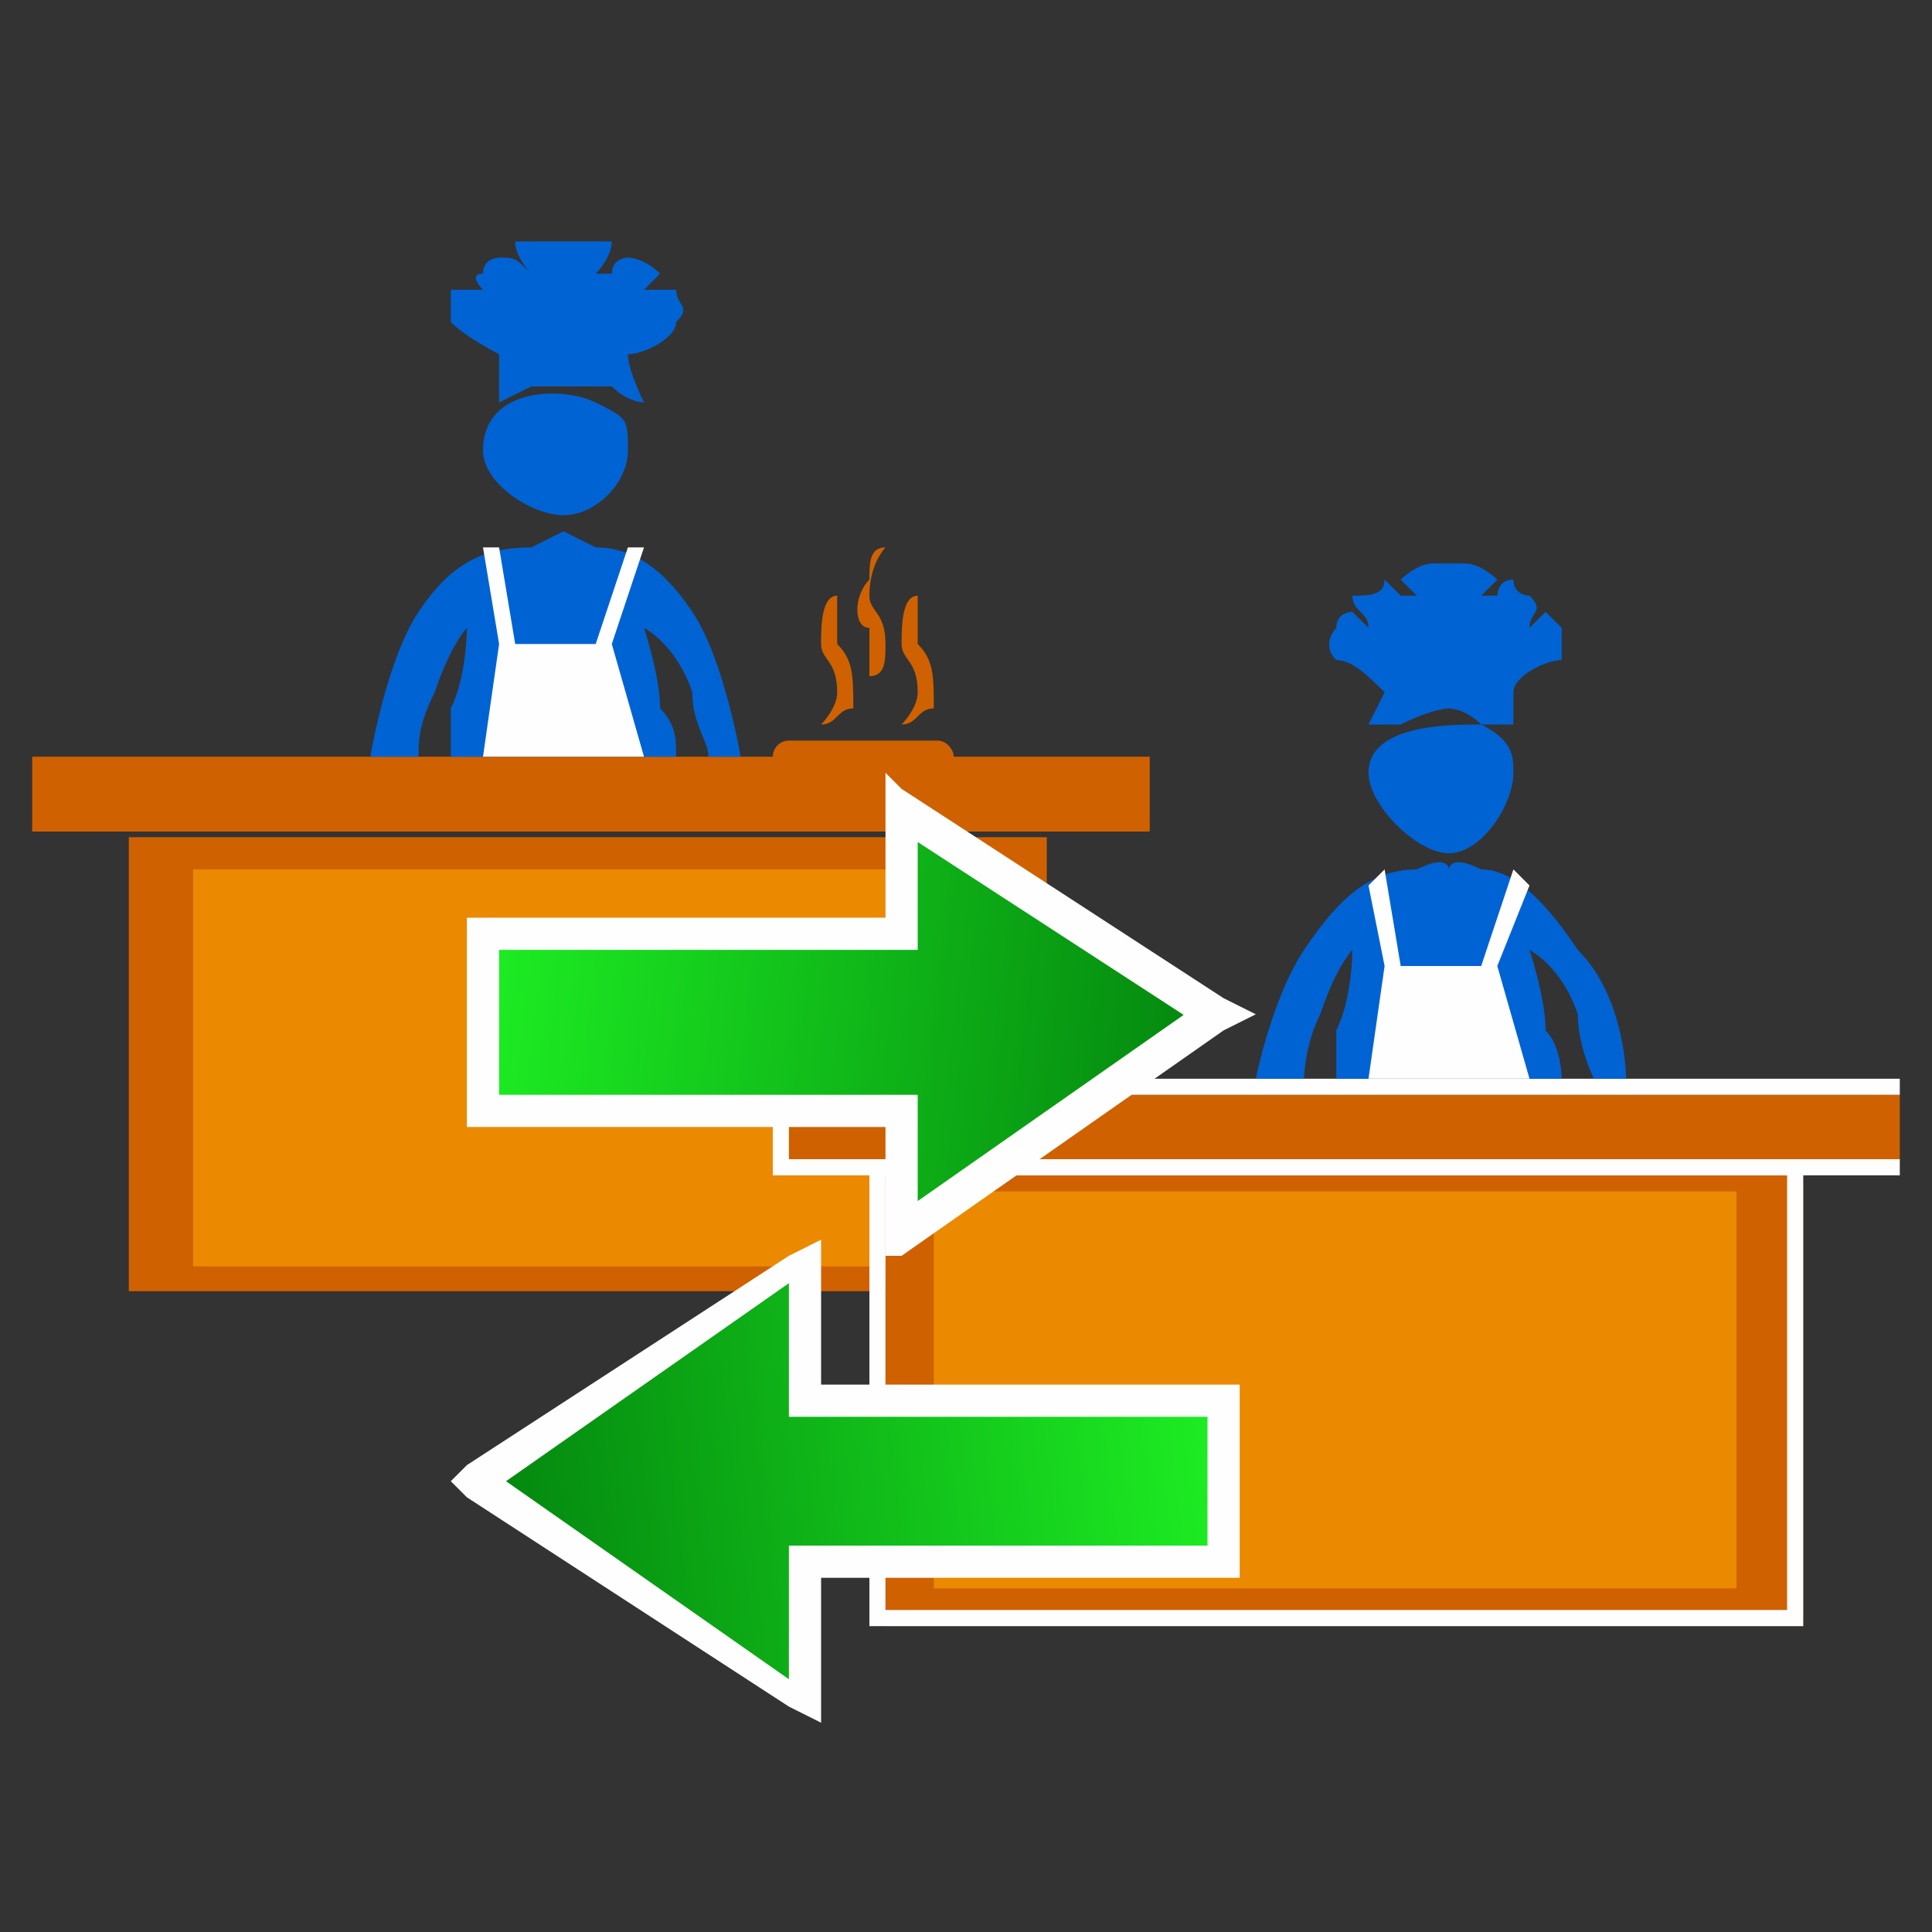 <?xml version="1.0" encoding="UTF-8"?>
<!DOCTYPE svg PUBLIC "-//W3C//DTD SVG 1.1//EN" "http://www.w3.org/Graphics/SVG/1.1/DTD/svg11.dtd">
<!-- Creator: CorelDRAW X7 -->
<svg xmlns="http://www.w3.org/2000/svg" xml:space="preserve" width="120px" height="120px" version="1.1" style="shape-rendering:geometricPrecision; text-rendering:geometricPrecision; image-rendering:optimizeQuality; fill-rule:evenodd; clip-rule:evenodd"
viewBox="0 0 120 120"
 xmlns:xlink="http://www.w3.org/1999/xlink">
 <rect x="0" y="0" width="120" height="120" fill="#333333" stroke="none"/>
 <defs>
  <style type="text/css">
   <![CDATA[
    .fil0 {fill:none}
    .fil4 {fill:#FEFEFE}
    .fil3 {fill:#0063D4}
    .fil1 {fill:#CF6100}
    .fil2 {fill:#EB8900}
    .fil5 {fill:#FEFEFE;fill-rule:nonzero}
    .fil6 {fill:url(#id0);fill-rule:nonzero}
    .fil7 {fill:url(#id1);fill-rule:nonzero}
   ]]>
  </style>
  <linearGradient id="id0" gradientUnits="userSpaceOnUse" x1="74.706" y1="65.87" x2="30.83" y2="60.673">
   <stop offset="0" style="stop-opacity:1; stop-color:#04870F"/>
   <stop offset="1" style="stop-opacity:1; stop-color:#1DEB23"/>
  </linearGradient>
  <linearGradient id="id1" gradientUnits="userSpaceOnUse" xlink:href="#id0" x1="30.83" y1="94.537" x2="74.706" y2="89.34">
  </linearGradient>
 </defs>
 <g id="Layer_x0020_1">
  <rect class="fil0" width="120" height="120"/>
  <g id="_631183136">
   <g>
    <rect class="fil1" x="8" y="52" width="57.018" height="28.199"/>
    <rect class="fil2" x="12" y="54" width="49.861" height="24.66"/>
    <rect class="fil1" x="2" y="47" width="69.413" height="4.648"/>
   </g>
   <g>
    <path class="fil3" d="M23 47c0,0 1,-6 3,-9 2,-3 4,-4 7,-4 2,-1 2,-1 2,-1 0,0 0,0 2,1 2,0 4,1 6,4 2,3 3,9 3,9l-2 0c0,-1 -1,-2 -1,-4 -1,-3 -3,-4 -3,-4 0,0 1,3 1,5 1,1 1,2 1,3l-7 0 -7 0c0,-1 0,-2 0,-3 1,-2 1,-5 1,-5 0,0 -1,1 -2,4 -1,2 -1,3 -1,4l-3 0z"/>
    <path class="fil4" d="M30 34l1 6 -1 7 10 0 -2 -7 2 -6 -1 0 -2 6c0,0 -5,0 -5,0 0,0 -1,-6 -1,-6l-1 0z"/>
    <path class="fil3" d="M31 25c0,0 0,-2 0,-3 0,0 -2,-1 -3,-2 0,-1 0,-1 0,-2 1,0 1,0 1,0l1 0c0,0 -1,-1 0,-1 0,-1 1,-1 1,-1 1,0 1,0 2,1 0,0 0,0 0,0 0,0 -1,-1 -1,-2 0,0 1,0 2,0 1,0 1,0 1,0 0,0 0,0 1,0 1,0 2,0 2,0 0,1 -1,2 -1,2 0,0 1,0 1,0 0,-1 1,-1 1,-1 0,0 1,0 2,1 0,0 -1,1 -1,1l1 0c0,0 1,0 1,0 0,1 1,1 0,2 0,1 -2,2 -3,2 0,1 1,3 1,3 0,0 -1,0 -2,-1 -2,0 -3,0 -3,0 0,0 -1,0 -2,0 -2,1 -2,1 -2,1z"/>
    <path class="fil3" d="M39 28c0,2 -2,4 -4,4 -2,0 -5,-2 -5,-4 0,-4 5,-4 7,-3 2,1 2,1 2,3z"/>
   </g>
   <g>
    <path class="fil1" d="M52 37c0,0 0,0 0,1 0,0 0,1 0,2 1,1 1,2 1,4 -1,0 -1,1 -2,1 0,0 1,-1 1,-2 0,-2 -1,-2 -1,-3 0,-1 0,-3 1,-3 0,0 0,0 0,0z"/>
    <path class="fil1" d="M54 42c0,0 0,0 0,0 0,-1 0,-2 0,-3 -1,0 -1,-2 0,-3 0,-1 0,-2 1,-2 0,0 -1,1 -1,3 0,1 1,1 1,3 0,1 0,2 -1,2 0,1 0,0 0,0z"/>
    <path class="fil1" d="M57 37c0,0 0,0 0,1 0,0 0,1 0,2 1,1 1,2 1,4 -1,0 -1,1 -2,1 0,0 1,-1 1,-2 0,-2 -1,-2 -1,-3 0,-1 0,-3 1,-3 0,0 0,0 0,0z"/>
   </g>
   <rect class="fil1" x="48" y="46" width="11.236" height="2.195" rx="1" ry="1"/>
   <g>
    <g>
     <polygon class="fil1" points="55,72 112,72 112,101 55,101 "/>
     <path id="1" class="fil5" d="M112 73l-57 0 0 -1 57 0 0 0 0 1zm0 -1l0 0 0 0 0 0zm-1 29l0 -29 1 0 0 29 0 0 -1 0zm1 0l0 0 0 0 0 0zm-57 -1l57 0 0 1 -57 0 -1 0 1 -1zm0 1l-1 0 0 0 1 0zm0 -29l0 29 -1 0 0 -29 1 0 0 0zm-1 0l0 0 1 0 -1 0z"/>
    </g>
    <rect class="fil2" x="58" y="74" width="49.861" height="24.66"/>
    <g>
     <polygon class="fil1" points="49,68 118,68 118,72 49,72 "/>
     <path id="1" class="fil5" d="M118 68l-69 0 0 -1 69 0 0 1 0 0zm0 -1l0 0 0 1 0 -1zm0 5l0 -4 0 0 0 4 0 1 0 -1zm0 0l0 1 0 0 0 -1zm-69 0l69 0 0 1 -69 0 -1 -1 1 0zm0 1l-1 0 0 -1 1 1zm0 -5l0 4 -1 0 0 -4 1 -1 0 1zm-1 0l0 -1 1 0 -1 1z"/>
    </g>
   </g>
   <g>
    <g id="_631183544">
     <path class="fil3" d="M78 67c0,0 1,-5 3,-8 2,-3 4,-5 7,-5 2,-1 2,0 2,0 0,0 0,-1 2,0 2,0 4,2 6,5 3,3 3,8 3,8l-2 0c0,0 -1,-2 -1,-4 -1,-3 -3,-4 -3,-4 0,0 1,3 1,5 1,1 1,3 1,3l-7 0 -7 0c0,0 0,-2 0,-3 1,-2 1,-5 1,-5 0,0 -1,1 -2,4 -1,2 -1,4 -1,4l-3 0z"/>
     <path class="fil4" d="M85 55l1 5 -1 7 10 0 -2 -7 2 -5 -1 -1 -2 6c0,0 -5,0 -5,0 0,0 -1,-6 -1,-6l-1 1z"/>
    </g>
    <path class="fil3" d="M85 45c0,0 1,-2 1,-2 -1,-1 -2,-2 -3,-2 -1,-1 0,-2 0,-2 0,-1 1,-1 1,-1l1 1c0,-1 -1,-1 -1,-2 1,0 2,0 2,-1 0,0 1,1 1,1 0,0 1,0 1,0 0,0 -1,-1 -1,-1 0,0 1,-1 2,-1 1,0 1,0 1,0 0,0 0,0 1,0 1,0 2,1 2,1 0,0 -1,1 -1,1 0,0 0,0 1,0 0,0 0,-1 1,-1 0,1 1,1 1,1 1,1 0,1 0,2l1 -1c0,0 0,0 1,1 0,0 0,1 0,2 -1,0 -3,1 -3,2 0,0 0,2 0,2 0,0 0,0 -2,0 -1,-1 -2,-1 -2,-1 0,0 -1,0 -3,1 -1,0 -2,0 -2,0z"/>
    <path class="fil3" d="M94 48c0,2 -2,5 -4,5 -2,0 -5,-3 -5,-5 0,-3 5,-3 7,-3 2,1 2,2 2,3z"/>
   </g>
   <g>
    <g>
     <path class="fil6" d="M30 58l26 0 0 -8 20 13 -20 14 0 -8 -26 0 0 -11zm13 0m13 -4m10 3m0 13m-10 3m-13 -4m-13 -6"/>
     <path id="1" class="fil5" d="M56 57l1 1 -1 1 -26 0 0 -2 26 0zm1 1l0 1 -1 0 1 -1zm-2 -8l1 -1 1 1 0 8 -2 0 0 -8zm0 0l0 -2 1 1 -1 1zm21 12l0 2 -1 0 -20 -13 1 -2 20 13zm0 0l2 1 -2 1 0 -2zm-20 16l-1 -1 0 -1 20 -14 1 2 -20 14zm0 0l-1 0 0 -1 1 1zm-1 -9l1 -1 1 1 0 8 -2 0 0 -8zm1 -1l1 0 0 1 -1 -1zm-26 2l-1 -1 1 -1 26 0 0 2 -26 0zm0 0l-1 0 0 -1 1 1zm-1 -12l1 -1 1 1 0 11 -2 0 0 -11zm0 0l0 -1 1 0 -1 1z"/>
    </g>
    <g>
     <path class="fil7" d="M76 87l-26 0 0 -8 -20 13 20 13 0 -8 26 0 0 -10zm-13 0m-13 -4m-10 2m0 14m10 2m13 -4m13 -5"/>
     <path id="1" class="fil5" d="M50 86l26 0 0 2 -26 0 -1 -1 1 -1zm0 2l-1 0 0 -1 1 1zm1 -9l0 8 -2 0 0 -8 0 -1 2 1zm-2 -1l2 -1 0 2 -2 -1zm-20 13l20 -13 1 1 -20 14 -1 0 0 -2zm0 2l-1 -1 1 -1 0 2zm20 13l-20 -13 1 -2 20 14 1 0 -2 1zm2 -1l0 2 -2 -1 2 -1zm0 -8l0 8 -2 0 0 -8 1 -1 1 1zm-2 0l0 -1 1 0 -1 1zm27 1l-26 0 0 -2 26 0 1 1 -1 1zm1 -1l0 1 -1 0 1 -1zm0 -10l0 10 -2 0 0 -10 1 -1 1 1zm-1 -1l1 0 0 1 -1 -1z"/>
    </g>
   </g>
  </g>
 </g>
</svg>
